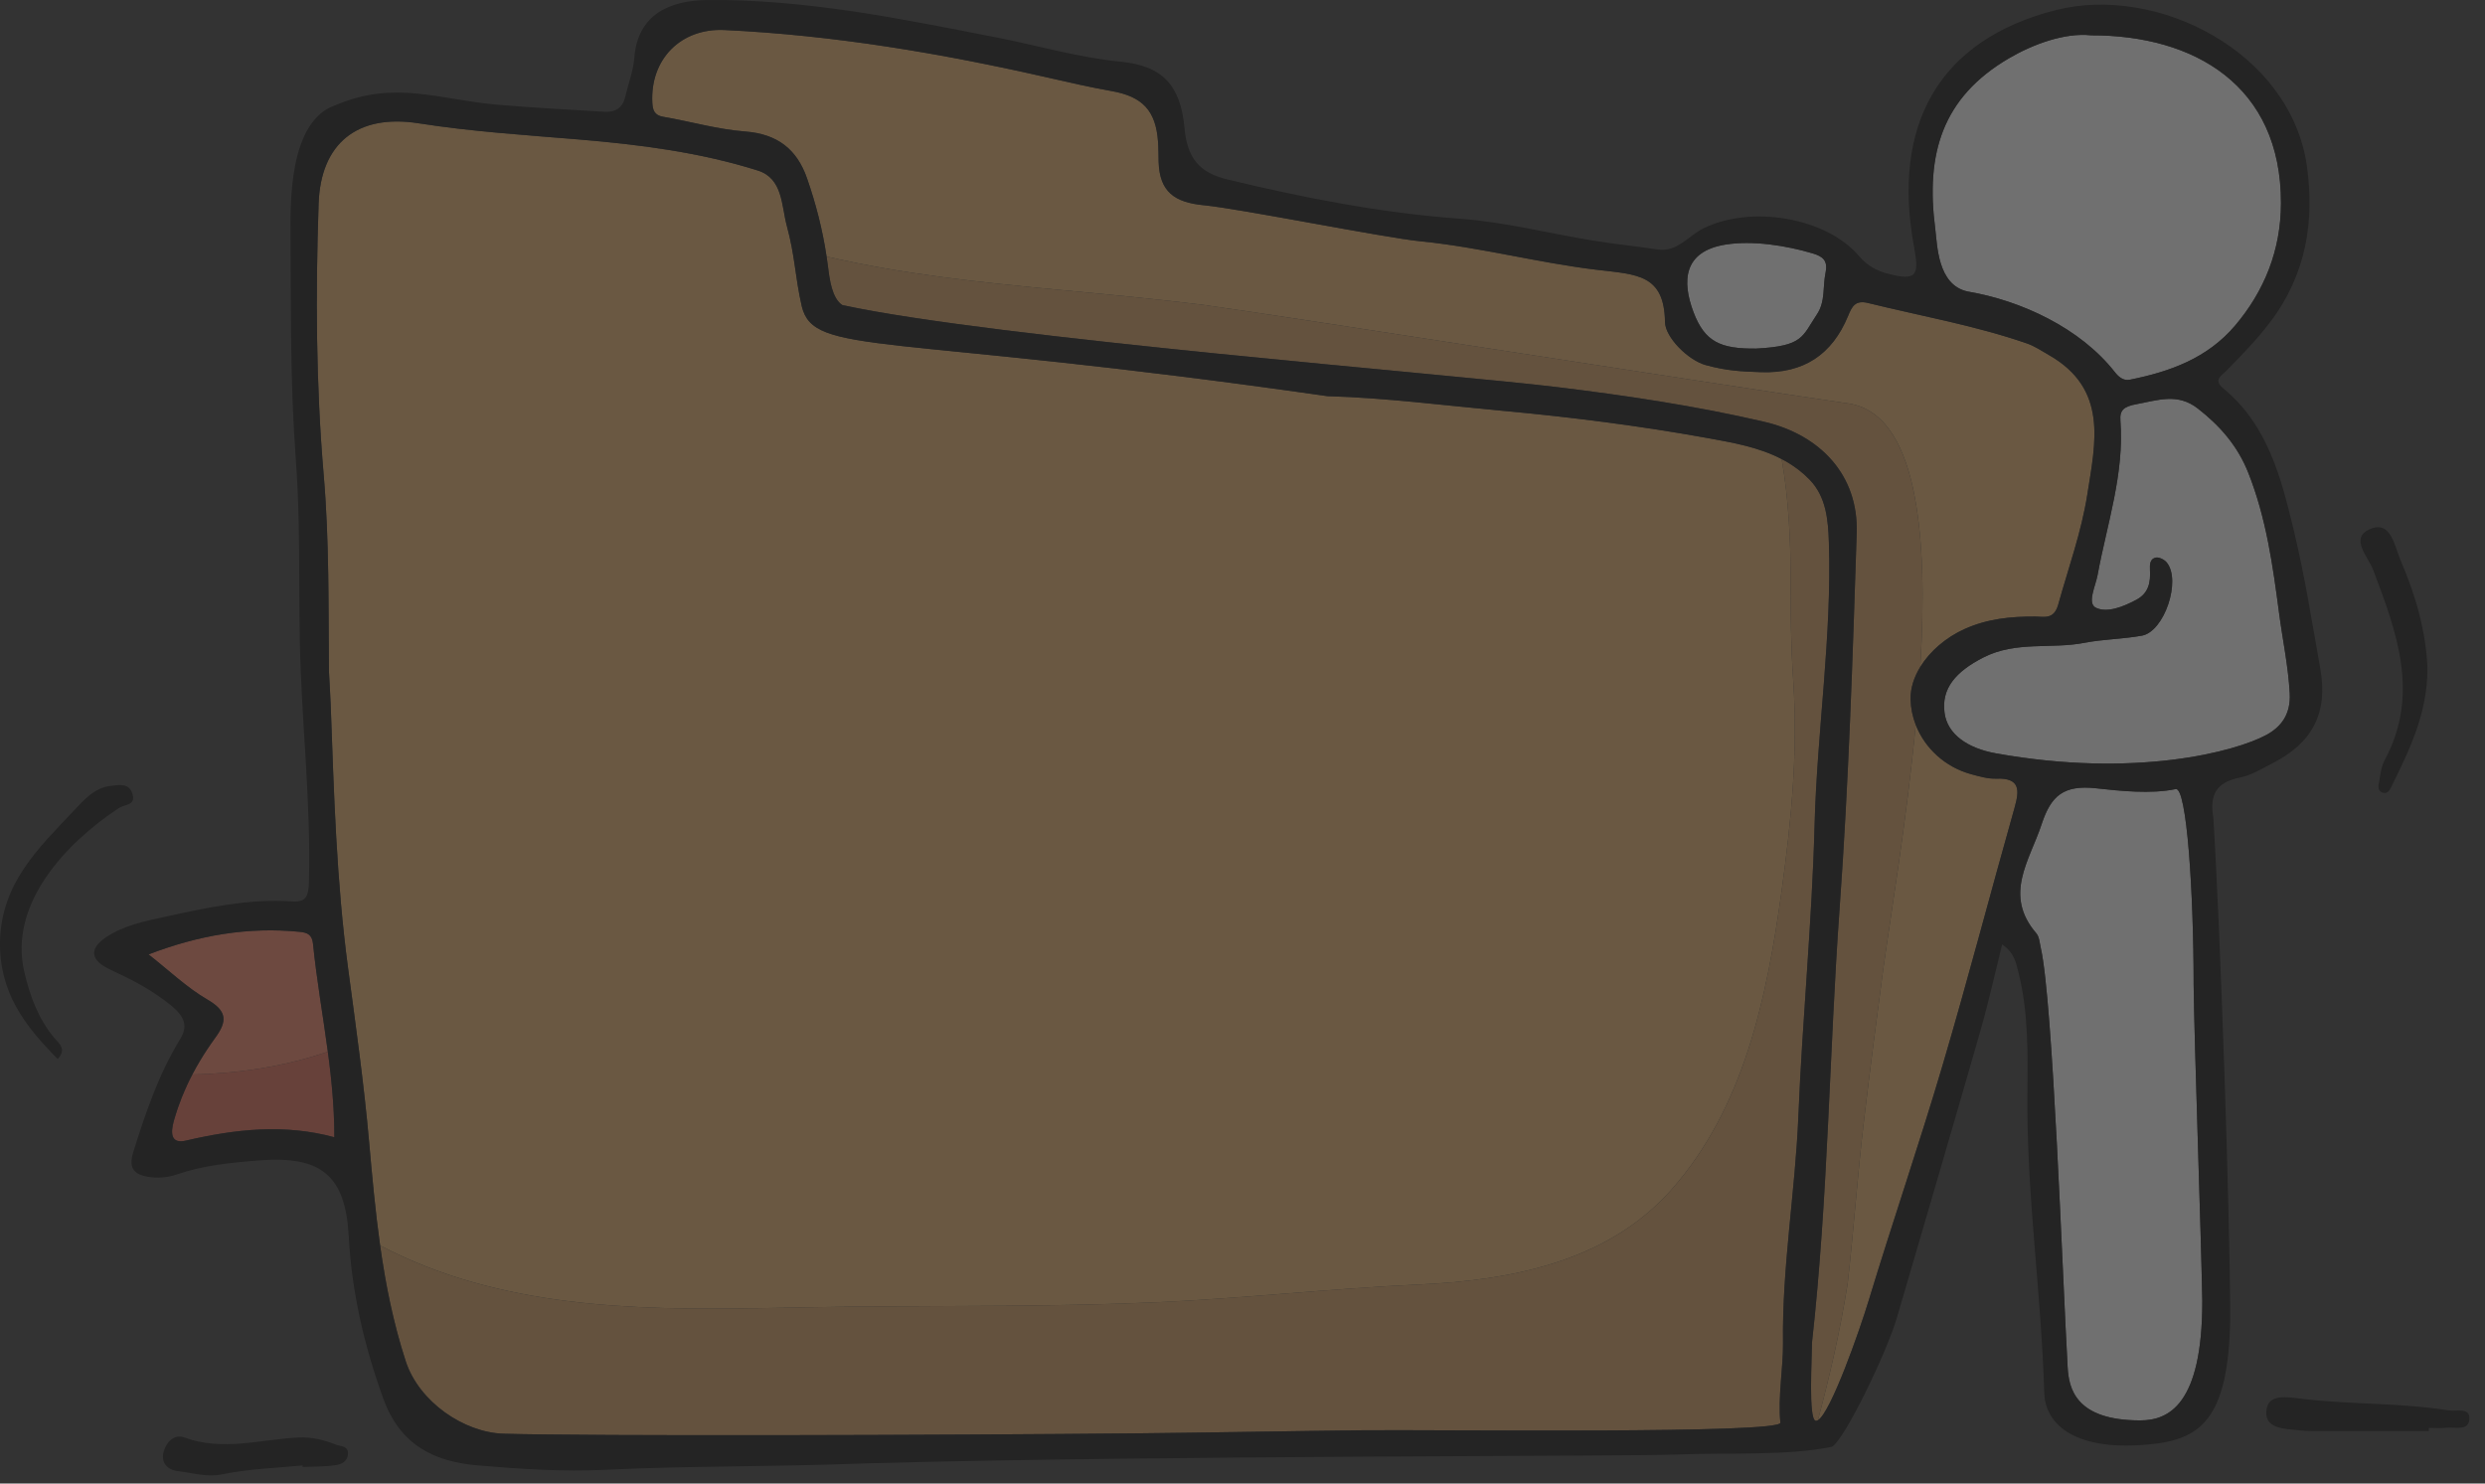 <?xml version="1.0" encoding="UTF-8"?>
<svg width="134px" height="80px" viewBox="0 0 134 80" version="1.1" xmlns="http://www.w3.org/2000/svg" xmlns:xlink="http://www.w3.org/1999/xlink">
    <rect x="0" y="0" width="134" height="80" fill="#333333" stroke="none"/>
    <!-- Generator: Sketch 49.1 (51147) - http://www.bohemiancoding.com/sketch -->
    <title>Group 2</title>
    <desc>Created with Sketch.</desc>
    <defs></defs>
    <g id="Page-1" stroke="none" stroke-width="1" fill="none" fill-rule="evenodd" opacity="0.3">
        <g id="Group-2">
            <path d="M11.297,57.909 C13.608,57.779 15.648,57.402 17.678,56.715 C17.418,54.756 17.074,52.833 16.879,50.893 C16.83,50.403 16.575,50.291 16.175,50.25 C13.383,49.969 10.705,50.431 8.01,51.467 C9.116,52.333 10.073,53.256 11.19,53.906 C12.245,54.519 12.263,55.061 11.613,55.953 C11.018,56.77 10.498,57.63 10.077,58.538 C10.173,58.336 10.27,58.136 10.375,57.939 C10.681,57.934 10.99,57.927 11.297,57.909" id="Fill-1005" fill="#F47C5D"></path>
            <path d="M46.033,70.46 C51.516,70.409 56.996,70.469 62.478,70.221 C67.157,70.007 71.807,69.477 76.486,69.268 C81.411,69.045 86.631,68.072 90.09,64.195 C94.053,59.749 95.279,53.781 96.071,48.04 C96.592,44.268 96.956,40.546 96.699,36.734 C96.575,34.915 96.55,33.124 96.555,31.298 C96.561,29.189 96.455,26.938 96.074,24.754 L96.076,24.757 C94.84,24.111 93.428,23.867 92.041,23.616 C88.37,22.954 84.672,22.487 80.955,22.146 C77.824,21.858 74.711,21.451 71.58,21.363 C47.615,17.932 43.894,19.216 43.234,16.517 C42.853,14.828 42.883,13.855 42.43,12.187 C42.133,11.088 42.221,9.627 40.867,9.197 C37.738,8.207 34.446,7.792 31.222,7.522 C28.334,7.281 25.44,7.099 22.575,6.649 C19.267,6.128 17.29,7.731 17.181,10.986 C17.014,15.871 17.039,20.745 17.455,25.614 C17.764,29.21 17.704,32.815 17.739,36.221 C17.778,36.962 17.813,37.505 17.834,38.051 C18.006,42.781 18.141,47.511 18.77,52.213 C19.186,55.33 19.627,58.441 19.904,61.581 C20.069,63.444 20.238,65.31 20.498,67.164 C22.12,68.019 23.844,68.676 25.542,69.154 C32.193,71.029 39.215,70.525 46.033,70.46" id="Fill-1019" fill="#EAB065"></path>
            <path d="M107.645,41.989 C107.199,42.005 106.741,41.87 106.302,41.752 C104.897,41.373 103.793,40.351 103.303,39.087 C102.808,44.291 101.949,49.378 101.551,52.273 C101.187,55.005 100.831,57.734 100.508,60.471 C100.162,63.379 99.965,66.306 99.633,69.215 C99.24,71.707 98.68,74.158 98.027,76.588 C98.722,76.179 100.276,71.752 100.771,70.116 C102.053,65.891 103.489,61.711 104.741,57.477 C106.107,52.858 107.319,48.198 108.63,43.564 C108.901,42.607 108.943,41.942 107.645,41.989" id="Fill-1028" fill="#EAB065"></path>
            <path d="M64.82,16.429 C69.912,17.146 90.577,20.415 99.544,21.739 C103.394,22.171 103.986,28.773 103.549,35.961 C104.07,35.113 104.934,34.374 105.93,33.923 C107.173,33.364 108.423,33.243 109.738,33.247 C110.228,33.25 110.758,33.431 110.99,32.59 C111.538,30.615 112.242,28.683 112.558,26.652 C112.995,23.858 113.685,20.977 110.483,19.144 C110.093,18.921 109.715,18.663 109.296,18.519 C106.504,17.553 103.593,17.044 100.734,16.34 C100.037,16.168 99.863,16.533 99.656,17.035 C98.796,19.123 97.258,20.148 94.968,20.069 C93.823,20.032 93.091,19.987 91.994,19.692 C91.035,19.435 89.795,18.192 89.783,17.369 C89.748,14.802 88.285,14.805 86.15,14.554 C82.953,14.178 79.822,13.332 76.59,13.011 C74.62,12.816 66.848,11.251 64.91,11.067 C63.342,10.916 62.527,10.347 62.478,8.732 C62.466,8.368 62.473,8.003 62.445,7.638 C62.325,5.961 61.605,5.208 59.951,4.913 C58.791,4.707 57.641,4.444 56.494,4.182 C50.751,2.874 44.96,1.898 39.069,1.619 C36.704,1.508 35.055,3.201 35.175,5.536 C35.196,5.942 35.289,6.217 35.763,6.298 C37.241,6.553 38.702,6.979 40.186,7.092 C41.917,7.225 42.971,8.045 43.517,9.613 C43.996,10.988 44.356,12.393 44.572,13.831 C48.661,14.789 52.905,15.23 57.051,15.623 C59.646,15.866 62.234,16.11 64.82,16.429" id="Fill-1031" fill="#EAB065"></path>
            <path d="M18.015,60.478 C18.01,60.339 18.006,60.197 17.999,60.057 C17.994,59.974 17.99,59.893 17.985,59.809 C17.978,59.681 17.971,59.556 17.962,59.428 C17.957,59.342 17.95,59.256 17.943,59.17 C17.934,59.047 17.925,58.924 17.913,58.801 C17.906,58.712 17.899,58.626 17.89,58.541 C17.878,58.417 17.866,58.294 17.853,58.171 C17.843,58.088 17.836,58.002 17.827,57.918 C17.813,57.788 17.797,57.658 17.781,57.53 C17.774,57.453 17.764,57.379 17.755,57.302 C17.729,57.107 17.706,56.91 17.678,56.715 C15.648,57.402 13.608,57.779 11.297,57.909 C10.99,57.927 10.681,57.934 10.375,57.939 C10.27,58.136 10.173,58.336 10.077,58.538 L10.075,58.548 C9.987,58.736 9.905,58.928 9.826,59.121 L9.803,59.175 C9.734,59.354 9.666,59.532 9.603,59.714 C9.592,59.749 9.58,59.781 9.569,59.814 C9.497,60.025 9.432,60.239 9.371,60.455 C9.204,61.061 9.185,61.705 10.022,61.509 C12.674,60.889 15.323,60.592 18.029,61.326 C18.029,61.112 18.027,60.901 18.022,60.689 C18.02,60.62 18.017,60.55 18.015,60.478" id="Fill-1032" fill="#E26149"></path>
            <path d="M94.687,18.798 C97.247,18.663 97.168,18.164 97.974,16.954 C98.443,16.252 98.281,15.465 98.439,14.724 C98.578,14.061 98.311,13.831 97.737,13.662 C96.308,13.239 94.508,12.953 93.04,13.19 C90.782,13.555 90.682,15.151 91.323,16.842 C91.929,18.436 92.773,18.814 94.687,18.798" id="Fill-1033" fill="#FFFFFF"></path>
            <path d="M97.848,44.507 C97.983,39.41 98.785,34.351 98.62,29.242 C98.58,28.018 98.469,26.785 97.586,25.872 C97.502,25.786 97.416,25.704 97.33,25.625 L97.275,25.574 C97.191,25.502 97.107,25.43 97.024,25.365 C97.001,25.347 96.977,25.328 96.954,25.312 C96.882,25.258 96.812,25.205 96.74,25.156 C96.715,25.14 96.692,25.121 96.666,25.105 C96.587,25.052 96.506,25.003 96.427,24.952 C96.387,24.931 96.35,24.908 96.311,24.884 C96.234,24.84 96.155,24.796 96.076,24.757 L96.074,24.754 C96.455,26.938 96.561,29.189 96.555,31.298 C96.55,33.124 96.575,34.915 96.699,36.734 C96.956,40.546 96.592,44.268 96.071,48.04 C95.279,53.781 94.053,59.749 90.09,64.195 C86.631,68.072 81.411,69.045 76.486,69.268 C71.807,69.477 67.157,70.007 62.478,70.221 C56.996,70.469 51.516,70.409 46.033,70.46 C39.215,70.525 32.193,71.029 25.542,69.154 C23.844,68.676 22.12,68.019 20.498,67.164 L20.498,67.166 C20.533,67.419 20.573,67.672 20.61,67.926 L20.619,67.977 C20.656,68.211 20.694,68.444 20.735,68.678 C20.74,68.713 20.747,68.748 20.752,68.783 C20.791,68.996 20.831,69.213 20.87,69.429 C20.879,69.477 20.889,69.526 20.898,69.575 C20.938,69.775 20.979,69.974 21.021,70.174 C21.035,70.237 21.047,70.3 21.061,70.36 C21.1,70.548 21.144,70.734 21.188,70.918 C21.205,70.992 21.221,71.064 21.24,71.136 C21.281,71.315 21.328,71.491 21.374,71.67 C21.393,71.747 21.414,71.826 21.435,71.903 C21.481,72.084 21.535,72.263 21.586,72.444 C21.607,72.516 21.625,72.588 21.648,72.66 C21.723,72.911 21.799,73.162 21.881,73.41 C22.594,75.592 25.012,77.25 27.152,77.313 C31.784,77.448 50.772,77.397 61.598,77.29 C64.638,77.262 70.53,77.157 73.536,77.127 C77.464,77.088 96.076,77.334 96.006,76.716 C95.86,75.371 96.162,73.74 96.146,72.432 C96.092,68.318 96.805,64.288 96.975,60.19 C97.189,54.958 97.711,49.739 97.848,44.507" id="Fill-1034" fill="#D89A56"></path>
            <path d="M100.508,60.471 C100.831,57.734 101.187,55.005 101.551,52.273 C101.949,49.378 102.808,44.291 103.303,39.087 C103.133,38.653 103.036,38.188 103.026,37.71 C103.013,37.113 103.21,36.514 103.549,35.961 C103.986,28.773 103.394,22.171 99.544,21.739 C90.577,20.415 69.912,17.146 64.82,16.429 C62.234,16.11 59.646,15.866 57.051,15.623 C52.905,15.23 48.661,14.789 44.572,13.831 C44.6,14.02 44.628,14.208 44.651,14.396 C44.73,15.053 44.867,16.101 45.425,16.452 C53.581,18.222 78.377,20.192 83.95,20.873 C87.701,21.33 91.428,21.885 95.117,22.74 C98.148,23.442 100.22,25.616 100.12,28.741 C99.902,35.482 99.686,42.228 99.2,48.956 C98.638,56.731 98.587,64.532 97.709,72.395 C97.709,73.206 97.509,76.5 97.9,76.616 C97.918,76.621 97.939,76.621 97.96,76.616 L97.962,76.616 C97.983,76.611 98.004,76.602 98.027,76.588 C98.68,74.158 99.24,71.707 99.633,69.215 C99.965,66.306 100.162,63.379 100.508,60.471" id="Fill-1035" fill="#D89A56"></path>
            <path d="M117.322,42.551 C115.989,42.832 114.302,42.649 113.032,42.509 C111.273,42.316 110.597,42.911 110.093,44.442 C109.447,46.405 108.019,48.256 109.805,50.329 C109.968,50.517 109.982,50.842 110.044,51.107 C110.704,53.973 111.213,68.773 111.494,73.722 C111.557,74.864 111.914,76.602 115.422,76.595 C116.921,76.59 118.758,75.775 118.756,70.165 C118.684,66.246 118.333,56.559 118.289,53.112 C118.289,48.101 117.919,42.426 117.322,42.551" id="Fill-1036" fill="#FFFFFF"></path>
            <path d="M123.471,37.401 C123.393,35.937 123.088,34.516 122.898,33.075 C122.559,30.504 122.205,27.93 121.232,25.486 C120.661,24.05 119.717,22.966 118.514,22.029 C117.425,21.182 116.372,21.579 115.206,21.795 C114.528,21.92 114.296,22.115 114.34,22.673 C114.56,25.551 113.617,28.248 113.108,31.015 C112.997,31.61 112.532,32.537 113.02,32.773 C113.62,33.066 114.491,32.722 115.19,32.348 C115.878,31.984 115.97,31.389 115.933,30.727 C115.917,30.43 115.94,30.128 116.252,30.067 C116.428,30.035 116.711,30.176 116.837,30.33 C117.634,31.298 116.709,34.063 115.494,34.279 C114.474,34.462 113.42,34.467 112.402,34.664 C110.6,35.015 108.709,34.553 106.945,35.457 C105.463,36.219 104.678,37.118 104.857,38.442 C105.013,39.605 106.107,40.351 107.628,40.625 C115.146,41.973 120.533,40.537 122.212,39.631 C123.005,39.201 123.53,38.518 123.471,37.401" id="Fill-1037" fill="#FFFFFF"></path>
            <path d="M106.081,15.715 C109.006,16.206 112.186,17.702 114.04,20.066 C114.226,20.303 114.486,20.552 114.855,20.475 C117.016,20.039 119.018,19.325 120.517,17.565 C122.106,15.692 122.991,13.492 122.998,10.965 C123.014,4.597 118.307,1.891 112.76,1.905 C111.334,1.749 109.603,2.397 108.325,3.146 C104.718,5.262 103.83,8.31 104.355,12.335 C104.467,13.2 104.474,15.353 106.081,15.715" id="Fill-1038" fill="#FFFFFF"></path>
            <path d="M107.628,40.625 C106.107,40.351 105.013,39.605 104.857,38.442 C104.678,37.118 105.463,36.219 106.945,35.457 C108.709,34.553 110.6,35.015 112.402,34.664 C113.42,34.467 114.474,34.462 115.494,34.279 C116.709,34.063 117.634,31.298 116.837,30.33 C116.711,30.176 116.428,30.035 116.252,30.067 C115.94,30.128 115.917,30.43 115.933,30.727 C115.97,31.389 115.878,31.984 115.19,32.348 C114.491,32.722 113.62,33.066 113.02,32.773 C112.532,32.537 112.997,31.61 113.108,31.015 C113.617,28.248 114.56,25.551 114.34,22.673 C114.296,22.115 114.528,21.92 115.206,21.795 C116.372,21.579 117.425,21.182 118.514,22.029 C119.717,22.966 120.661,24.05 121.232,25.486 C122.205,27.93 122.559,30.504 122.898,33.075 C123.088,34.516 123.393,35.937 123.471,37.401 C123.53,38.518 123.005,39.201 122.212,39.631 C120.533,40.537 115.146,41.973 107.628,40.625 Z M115.422,76.595 C111.914,76.602 111.557,74.864 111.494,73.722 C111.213,68.773 110.704,53.973 110.044,51.107 C109.982,50.842 109.968,50.517 109.805,50.329 C108.019,48.256 109.447,46.405 110.093,44.442 C110.597,42.911 111.273,42.316 113.032,42.509 C114.302,42.649 115.989,42.832 117.322,42.551 C117.919,42.426 118.289,48.101 118.289,53.112 C118.333,56.559 118.684,66.246 118.756,70.165 C118.758,75.775 116.921,76.59 115.422,76.595 Z M108.63,43.564 C107.319,48.198 106.107,52.858 104.741,57.477 C103.489,61.711 102.053,65.891 100.771,70.116 C100.276,71.752 98.722,76.179 98.027,76.588 C98.004,76.602 97.983,76.611 97.962,76.616 L97.96,76.616 C97.939,76.621 97.918,76.621 97.9,76.616 C97.509,76.5 97.709,73.206 97.709,72.395 C98.587,64.532 98.638,56.731 99.2,48.956 C99.686,42.228 99.902,35.482 100.12,28.741 C100.22,25.616 98.148,23.442 95.117,22.74 C91.428,21.885 87.701,21.33 83.95,20.873 C78.377,20.192 53.581,18.222 45.425,16.452 C44.867,16.101 44.73,15.053 44.651,14.396 C44.628,14.208 44.6,14.02 44.572,13.831 C44.356,12.393 43.996,10.988 43.517,9.613 C42.971,8.045 41.917,7.225 40.186,7.092 C38.702,6.979 37.241,6.553 35.763,6.298 C35.289,6.217 35.196,5.942 35.175,5.536 C35.055,3.201 36.704,1.508 39.069,1.619 C44.96,1.898 50.751,2.874 56.494,4.182 C57.641,4.444 58.791,4.707 59.951,4.913 C61.605,5.208 62.325,5.961 62.445,7.638 C62.473,8.003 62.466,8.368 62.478,8.732 C62.527,10.347 63.342,10.916 64.91,11.067 C66.848,11.251 74.62,12.816 76.59,13.011 C79.822,13.332 82.953,14.178 86.15,14.554 C88.285,14.805 89.748,14.802 89.783,17.369 C89.795,18.192 91.035,19.435 91.994,19.692 C93.091,19.987 93.823,20.032 94.968,20.069 C97.258,20.148 98.796,19.123 99.656,17.035 C99.863,16.533 100.037,16.168 100.734,16.34 C103.593,17.044 106.504,17.553 109.296,18.519 C109.715,18.663 110.093,18.921 110.483,19.144 C113.685,20.977 112.995,23.858 112.558,26.652 C112.242,28.683 111.538,30.615 110.99,32.59 C110.758,33.431 110.228,33.25 109.738,33.247 C108.423,33.243 107.173,33.364 105.93,33.923 C104.934,34.374 104.07,35.113 103.549,35.961 C103.21,36.514 103.013,37.113 103.026,37.71 C103.036,38.188 103.133,38.653 103.303,39.087 C103.793,40.351 104.897,41.373 106.302,41.752 C106.741,41.87 107.199,42.005 107.645,41.989 C108.943,41.942 108.901,42.607 108.63,43.564 Z M96.146,72.432 C96.162,73.74 95.86,75.371 96.006,76.716 C96.076,77.334 77.464,77.088 73.536,77.127 C70.53,77.157 64.638,77.262 61.598,77.29 C50.772,77.397 31.784,77.448 27.152,77.313 C25.012,77.25 22.594,75.592 21.881,73.41 C21.799,73.162 21.723,72.911 21.648,72.66 C21.625,72.588 21.607,72.516 21.586,72.444 C21.535,72.263 21.481,72.084 21.435,71.903 C21.414,71.826 21.393,71.747 21.374,71.67 C21.328,71.491 21.281,71.315 21.24,71.136 C21.221,71.064 21.205,70.992 21.188,70.918 C21.144,70.734 21.102,70.548 21.061,70.36 C21.047,70.3 21.035,70.237 21.021,70.174 C20.979,69.974 20.938,69.775 20.898,69.575 C20.889,69.526 20.879,69.477 20.87,69.429 C20.831,69.213 20.791,68.996 20.752,68.783 C20.747,68.748 20.74,68.713 20.735,68.678 C20.694,68.444 20.656,68.211 20.619,67.977 L20.61,67.926 C20.573,67.672 20.533,67.419 20.498,67.166 C20.238,65.31 20.069,63.444 19.904,61.581 C19.627,58.441 19.186,55.33 18.77,52.213 C18.141,47.511 18.006,42.781 17.834,38.051 C17.813,37.505 17.778,36.962 17.739,36.221 C17.704,32.815 17.764,29.21 17.455,25.614 C17.039,20.745 17.014,15.871 17.181,10.986 C17.29,7.731 19.267,6.128 22.575,6.649 C25.44,7.099 28.334,7.281 31.222,7.522 C34.446,7.792 37.738,8.207 40.867,9.197 C42.221,9.627 42.133,11.088 42.43,12.187 C42.883,13.855 42.853,14.828 43.234,16.517 C43.894,19.216 47.615,17.932 71.58,21.363 C74.711,21.451 77.824,21.858 80.955,22.146 C84.672,22.487 88.37,22.954 92.041,23.616 C93.428,23.867 94.84,24.111 96.076,24.757 C96.155,24.796 96.234,24.84 96.311,24.884 C96.35,24.908 96.387,24.931 96.427,24.952 C96.506,25.003 96.587,25.052 96.666,25.105 C96.692,25.121 96.715,25.14 96.74,25.156 C96.812,25.205 96.882,25.258 96.954,25.312 C96.977,25.328 97.001,25.347 97.024,25.365 C97.107,25.43 97.191,25.502 97.275,25.574 L97.33,25.625 C97.416,25.704 97.502,25.786 97.586,25.872 C98.469,26.785 98.58,28.018 98.62,29.242 C98.785,34.351 97.983,39.41 97.848,44.507 C97.711,49.739 97.189,54.958 96.975,60.19 C96.805,64.288 96.092,68.318 96.146,72.432 Z M10.022,61.509 C9.185,61.705 9.204,61.061 9.371,60.455 C9.432,60.239 9.497,60.025 9.569,59.814 C9.58,59.781 9.592,59.749 9.603,59.714 C9.666,59.532 9.734,59.354 9.803,59.175 L9.826,59.121 C9.905,58.928 9.987,58.736 10.075,58.548 L10.077,58.538 C10.498,57.63 11.018,56.77 11.613,55.953 C12.263,55.061 12.245,54.519 11.19,53.906 C10.073,53.256 9.116,52.333 8.01,51.467 C10.705,50.431 13.383,49.969 16.175,50.25 C16.575,50.291 16.83,50.403 16.879,50.893 C17.074,52.833 17.418,54.756 17.678,56.715 C17.706,56.91 17.729,57.107 17.755,57.302 C17.764,57.379 17.774,57.453 17.781,57.53 C17.797,57.658 17.813,57.788 17.827,57.918 C17.836,58.002 17.843,58.088 17.853,58.171 C17.866,58.294 17.878,58.417 17.89,58.541 C17.899,58.626 17.906,58.712 17.913,58.801 C17.925,58.924 17.934,59.047 17.943,59.17 C17.95,59.256 17.957,59.342 17.962,59.428 C17.971,59.556 17.978,59.681 17.985,59.809 C17.99,59.893 17.994,59.974 17.999,60.057 C18.006,60.197 18.01,60.339 18.015,60.478 C18.017,60.55 18.02,60.62 18.022,60.689 C18.027,60.901 18.029,61.112 18.029,61.326 C15.323,60.592 12.674,60.889 10.022,61.509 Z M93.04,13.19 C94.508,12.953 96.308,13.239 97.737,13.662 C98.311,13.831 98.578,14.061 98.439,14.724 C98.281,15.465 98.443,16.252 97.974,16.954 C97.168,18.164 97.247,18.663 94.687,18.798 C92.773,18.814 91.929,18.436 91.323,16.842 C90.682,15.151 90.782,13.555 93.04,13.19 Z M108.325,3.146 C109.603,2.397 111.334,1.749 112.76,1.905 C118.307,1.891 123.014,4.597 122.998,10.965 C122.991,13.492 122.106,15.692 120.517,17.565 C119.018,19.325 117.016,20.039 114.855,20.475 C114.486,20.552 114.226,20.303 114.04,20.066 C112.186,17.702 109.006,16.206 106.081,15.715 C104.474,15.353 104.467,13.2 104.355,12.335 C103.83,8.31 104.718,5.262 108.325,3.146 Z M120.784,41.931 C121.395,41.81 121.966,41.452 122.535,41.162 C124.712,40.054 125.544,38.43 125.116,36.042 C124.675,33.57 124.285,31.082 123.699,28.643 C123.019,25.809 122.305,22.938 119.892,20.947 C119.325,20.48 119.794,20.259 120.054,19.994 C120.879,19.151 121.699,18.315 122.419,17.365 C124.38,14.772 124.807,11.887 124.394,8.955 C123.52,2.788 116.314,-0.834 110.881,0.539 C104.532,2.144 101.99,6.746 103.219,13.355 C103.5,14.863 103.338,15.151 101.844,14.772 C101.226,14.617 100.706,14.345 100.253,13.815 C98.436,11.69 94.387,11.062 91.853,12.315 C91.042,12.714 90.447,13.62 89.362,13.45 C88.201,13.272 87.028,13.158 85.866,12.967 C83.485,12.579 81.12,11.968 78.725,11.794 C74.476,11.485 70.332,10.674 66.213,9.685 C64.622,9.302 64.018,8.493 63.869,6.888 C63.665,4.644 62.715,3.545 60.441,3.327 C58.159,3.108 55.98,2.458 53.753,2.023 C48.57,1.011 43.399,-0.058 38.091,0.002 C36.198,0.026 34.39,0.73 34.207,3.099 C34.153,3.817 33.877,4.518 33.712,5.232 C33.575,5.829 33.166,6.061 32.604,6.028 C30.692,5.917 28.78,5.812 26.873,5.652 C23.702,5.385 21.295,4.295 18.073,5.68 C15.546,6.551 15.657,11.067 15.667,12.744 C15.692,16.772 15.65,20.789 15.955,24.817 C16.196,28.021 16.108,31.25 16.166,34.467 C16.243,38.839 16.777,43.195 16.658,47.578 C16.64,48.231 16.559,48.665 15.785,48.612 C13.441,48.449 11.167,48.939 8.907,49.437 C7.803,49.678 6.66,49.903 5.701,50.554 C4.785,51.177 4.897,51.792 5.898,52.261 C7.092,52.821 8.261,53.404 9.294,54.278 C9.959,54.838 10.138,55.344 9.724,56.02 C8.553,57.932 7.843,60.018 7.183,62.144 C6.897,63.068 7.311,63.347 7.996,63.461 C8.474,63.54 9.023,63.503 9.483,63.347 C10.967,62.84 12.491,62.685 14.043,62.569 C17.328,62.322 18.635,63.405 18.807,66.673 C18.968,69.686 19.632,72.544 20.666,75.413 C21.602,78.012 23.528,78.825 25.721,79.016 C28.016,79.216 30.371,79.369 32.666,79.257 C37.405,79.03 41.029,79.123 46.876,78.907 C62.847,78.472 88.101,78.544 90.392,78.435 C93.186,78.326 96.42,78.516 98.789,78.015 C99.465,77.638 101.74,72.929 102.288,71.055 C103.798,65.898 105.312,60.74 106.794,55.574 C107.227,54.066 107.563,52.531 107.963,50.926 C108.637,51.388 108.718,51.943 108.846,52.457 C109.394,54.636 109.343,56.863 109.324,59.084 C109.28,64.453 110.079,69.772 110.235,75.132 C110.277,76.604 111.601,78.277 115.796,77.898 C118.644,77.652 120.168,76.595 120.261,71.108 C120.252,65.34 119.717,49.845 119.35,44.101 C119.139,42.855 119.508,42.184 120.784,41.931 Z" id="Fill-1039" fill="#000000"></path>
            <path d="M6.416,43.569 C6.718,43.369 7.341,43.441 7.141,42.807 C6.955,42.212 6.428,42.33 5.986,42.377 C5.099,42.467 4.518,43.146 3.986,43.71 C2.098,45.713 0.081,47.606 0.002,50.737 C-0.065,53.479 1.329,55.316 3.113,57.105 C3.633,56.561 3.141,56.236 2.895,55.934 C2.051,54.9 1.619,53.713 1.313,52.429 C0.439,48.737 3.584,45.434 6.416,43.569" id="Fill-1040" fill="#000000"></path>
            <path d="M128.262,42.321 C128.224,42.505 128.289,42.695 128.499,42.749 C128.708,42.804 128.833,42.663 128.917,42.491 C129.904,40.484 130.91,38.483 130.896,36.009 C130.819,34.086 130.273,32.114 129.451,30.225 C129.123,29.47 128.942,28.044 127.806,28.529 C126.677,29.012 127.695,30.002 127.976,30.748 C129.244,34.1 130.499,37.445 128.587,40.997 C128.378,41.385 128.35,41.873 128.262,42.321" id="Fill-1041" fill="#000000"></path>
            <path d="M18.117,77.905 C17.483,77.654 16.835,77.485 16.131,77.517 C14.073,77.61 12.022,78.277 9.947,77.52 C9.39,77.315 8.974,77.757 8.828,78.275 C8.658,78.879 9.037,79.267 9.594,79.329 C10.389,79.42 11.137,79.682 12.005,79.499 C13.411,79.202 14.874,79.167 16.315,79.023 C16.315,79.051 16.317,79.078 16.319,79.104 C16.909,79.078 17.504,79.097 18.085,79.009 C18.366,78.967 18.721,78.846 18.761,78.44 C18.81,77.949 18.375,78.01 18.117,77.905" id="Fill-1042" fill="#000000"></path>
            <path d="M132.048,76.056 C129.435,75.638 126.777,75.75 124.164,75.434 C123.318,75.331 122.356,75.16 122.224,75.982 C122.047,77.071 123.204,77.043 123.994,77.132 C124.494,77.188 125,77.169 125.502,77.169 C127.323,77.174 129.147,77.171 130.968,77.171 C130.968,77.113 130.97,77.055 130.97,76.999 C131.289,76.999 131.611,77.027 131.927,76.992 C132.39,76.941 133.135,77.194 133.156,76.502 C133.175,75.877 132.464,76.124 132.048,76.056" id="Fill-1043" fill="#000000"></path>
        </g>
    </g>
</svg>